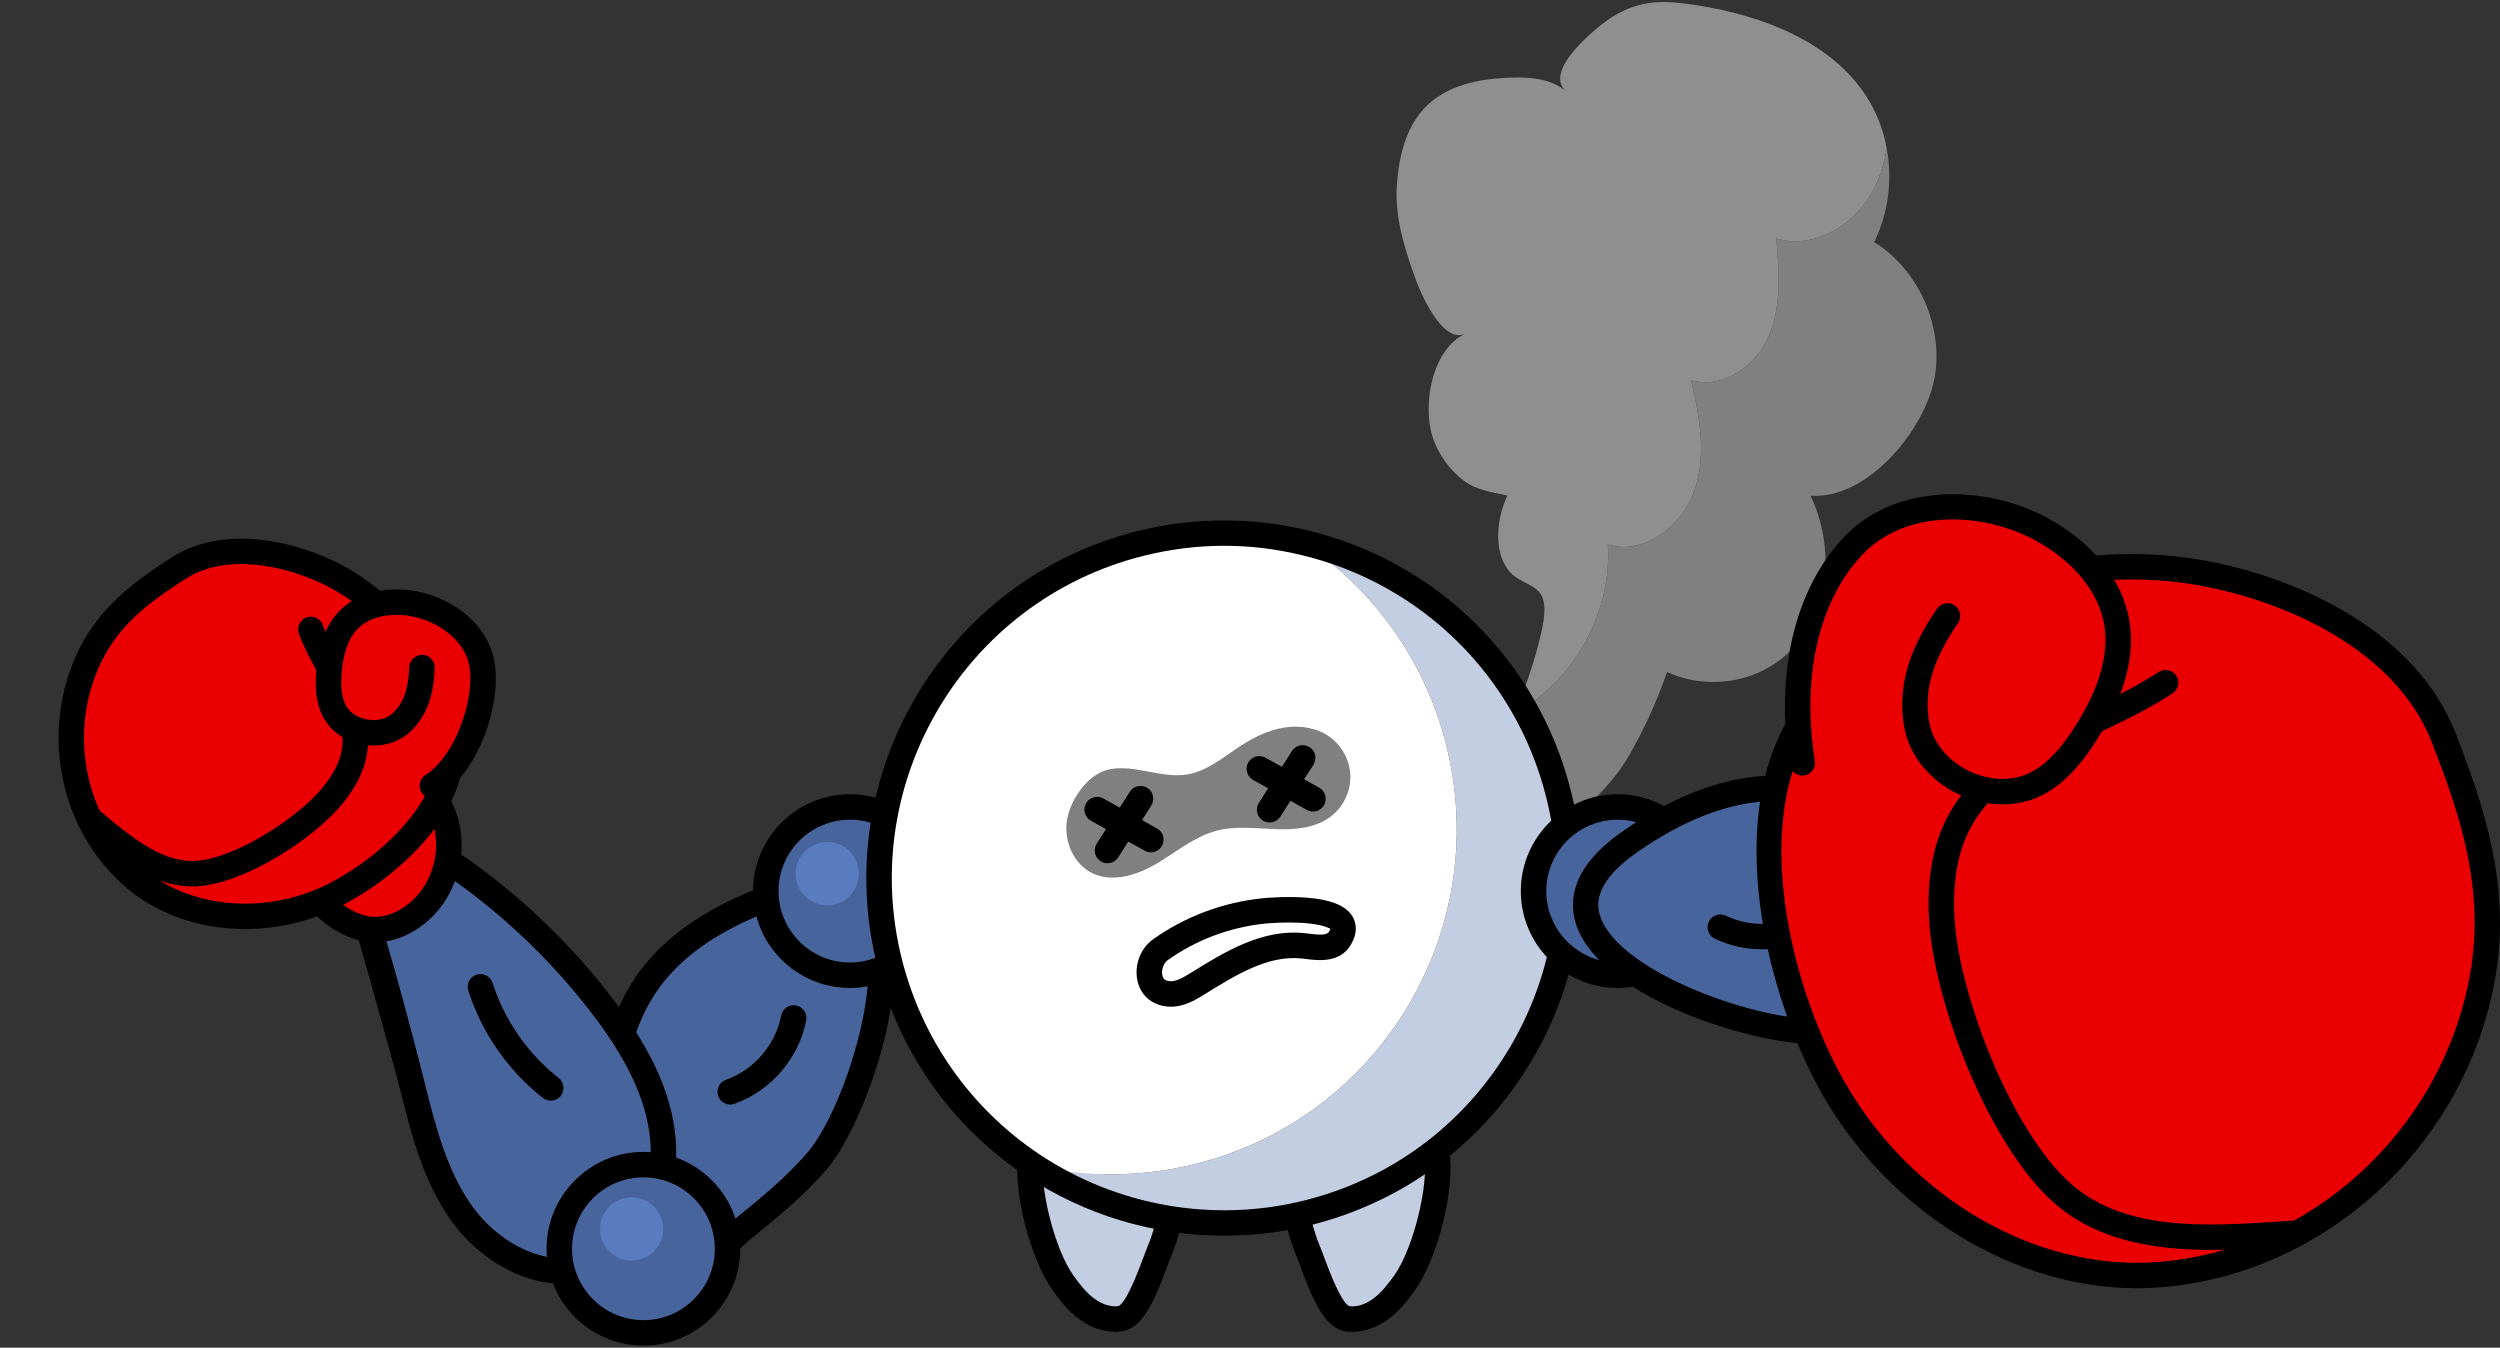 <?xml version="1.0" encoding="UTF-8"?>
<svg xmlns="http://www.w3.org/2000/svg" version="1.1" viewBox="0 0 256 138">
  <rect x="0" y="0" width="256" height="138" fill="#333333" stroke="none"/>
  <defs>
    <style>
      .cls-1 {
        fill: #48649c;
      }

      .cls-2 {
        fill: #8f8f8f;
      }

      .cls-3 {
        fill: gray;
      }

      .cls-4 {
        fill: #597bc0;
      }

      .cls-5 {
        fill: #c3cee2;
      }

      .cls-6 {
        fill: #fff;
      }

      .cls-7 {
        fill: #eb0002;
      }
    </style>
  </defs>
  <!-- Generator: Adobe Illustrator 28.7.1, SVG Export Plug-In . SVG Version: 1.2.0 Build 142)  -->
  <g>
    <g id="_레이어_1" data-name="레이어_1">
      <g>
        <path class="cls-3" d="M181.897,24.422c3.651,1.108,7.715-1.173,9.649-4.477.869-1.456,1.391-3.086,1.652-4.759.608,3.238.174,6.65-1.282,9.605,4.52,2.825,7.063,8.475,6.215,13.734-.891,5.368-6.867,12.669-12.734,12.235,2.934,6.106,1.804,14.429-4.716,17.82-3.042,1.586-6.845,1.673-9.975.239-1.043,3.021-2.39,5.954-3.999,8.736-2.434,4.172-11.235,12.93-12.734,2.955-.239-1.565.109-3.151.478-4.694.217-.956.5-1.869.804-2.803,5.954-3.434,9.844-10.344,9.388-17.255,3.673,1.13,7.584-1.847,8.845-5.476,1.282-3.629.565-7.628-.326-11.365,3.216,1,6.671-1.456,7.975-4.542,1.326-3.108,1.043-6.606.761-9.953h-.001Z"/>
        <path class="cls-2" d="M157.536,65.95c.326-1.326.891-3.281.456-4.629-.456-1.521-2.477-1.565-3.52-2.912-1.608-2.064-1.173-5.476-.109-7.671-1.804-.391-3.347-.543-4.803-1.782-1.499-1.26-2.608-2.977-3.042-4.89-.717-3.238.239-8.323,3.542-9.909-2.412,1.173-4.737-4.498-5.172-5.759-1.13-3.151-2.13-6.367-1.825-9.757.565-6.737,3.586-9.975,10.148-10.605.174,0,.369-.022.565-.043,2.304-.152,4.846-.13,6.606,1.369-2.564-2.173,3.542-6.932,4.803-7.693,2.934-1.738,5.194-1.652,8.584-1.13,6.693,1.043,14.256,3.825,17.776,10.04.804,1.434,1.369,2.999,1.652,4.607-.261,1.673-.782,3.303-1.652,4.759-1.934,3.303-5.998,5.585-9.649,4.477.283,3.347.565,6.845-.761,9.953-1.304,3.086-4.759,5.541-7.975,4.542.891,3.738,1.608,7.736.326,11.365-1.26,3.629-5.172,6.606-8.845,5.476.456,6.911-3.434,13.821-9.388,17.255.761-2.347,1.695-4.65,2.282-7.063h.001Z"/>
      </g>
      <g>
        <g>
          <path class="cls-1" d="M68.215,130.435c-1.889-.543-5.35-2.726-5.856-4.009-.272-.693.346-5.093.242-6.325-.213-2.542-.333-5.087-.15-7.635.33-4.594,1.663-9.236,4.557-12.819,3.199-3.962,8.18-6.555,12.953-8.12,17.133-5.615,8.808,21.397,3.737,27.317-2.281,2.663-5.021,4.887-7.744,7.095-1.832,1.485-4.467,4.646-7.03,4.622-.194-.002-.435-.046-.71-.125h0Z"/>
          <path d="M68.954,131.863c-.326.008-.68-.055-1.098-.174,0,0,0-.002,0-.002-1.911-.55-5.963-2.89-6.708-4.783-.241-.613-.189-1.59.01-4.022.086-1.048.183-2.237.146-2.672-.179-2.137-.359-4.957-.152-7.839.389-5.42,2.065-10.104,4.843-13.544,3.716-4.603,9.427-7.184,13.562-8.54,6.094-1.995,9.013.021,10.384,2.071,4.517,6.753-1.418,22.858-5.25,27.334-2.367,2.763-5.187,5.049-7.913,7.258-.402.327-.843.736-1.316,1.176-1.796,1.666-4.031,3.737-6.507,3.737h0ZM68.576,129.183c.63.178.371.074.38.074,1.451,0,3.269-1.687,4.731-3.043.519-.482,1.005-.932,1.446-1.288,2.636-2.137,5.362-4.346,7.575-6.931,3.749-4.376,8.481-19.076,5.064-24.184-.469-.705-1.905-2.846-7.404-1.044-3.802,1.246-9.03,3.593-12.346,7.699-3.086,3.82-4.026,8.684-4.27,12.092-.195,2.704-.023,5.392.149,7.434.054.649-.038,1.787-.145,3.103-.085,1.031-.212,2.591-.147,2.971.26.56,3.119,2.585,4.968,3.117h0Z"/>
        </g>
        <g>
          <path class="cls-1" d="M67.284,122.156c-1.187,3.725-3.917,6.927-7.676,7.774-4.619,1.041-9.428-1.708-12.223-5.531s-3.999-8.546-5.145-13.14c-.461-1.85-5.931-21.606-6.087-21.505,5.34-3.467,6.413-4.101,11.834-.129,5.135,3.763,9.738,8.255,13.618,13.303,3.289,4.279,6.145,9.22,6.33,14.615.053,1.543-.175,3.12-.651,4.613Z"/>
          <path d="M57.597,131.456c-4.584,0-8.827-2.954-11.265-6.286-2.988-4.089-4.246-9.14-5.356-13.595-.573-2.296-5.408-19.664-5.971-21.207-.072-.136-.122-.284-.143-.441-.067-.501.159-.993.581-1.267,5.648-3.665,7.369-4.44,13.315-.087,5.251,3.848,9.921,8.41,13.881,13.559,4.337,5.645,6.433,10.526,6.599,15.367.057,1.666-.189,3.412-.712,5.055-1.441,4.522-4.668,7.757-8.632,8.648-.77.174-1.539.255-2.297.255h0ZM37.616,90.36c2.056,5.314,5.843,20.401,5.889,20.583,1.053,4.225,2.246,9.013,4.932,12.686,2.337,3.198,6.612,5.978,10.884,5.03,3.051-.688,5.563-3.266,6.72-6.897v-.002c.434-1.358.638-2.801.591-4.172-.146-4.27-2.072-8.675-6.06-13.866-3.809-4.953-8.303-9.342-13.355-13.043-4.499-3.298-5.111-3.217-9.601-.318h0Z"/>
        </g>
        <g>
          <circle class="cls-1" cx="87.032" cy="91.248" r="8.615"/>
          <path d="M87.033,101.166c-5.469,0-9.919-4.448-9.919-9.917s4.45-9.919,9.919-9.919,9.918,4.45,9.918,9.919-4.449,9.917-9.918,9.917ZM87.033,83.936c-4.031,0-7.311,3.281-7.311,7.313s3.28,7.311,7.311,7.311,7.31-3.281,7.31-7.311-3.279-7.313-7.31-7.313Z"/>
        </g>
        <g>
          <circle class="cls-1" cx="65.887" cy="127.873" r="8.615"/>
          <path d="M65.887,137.79c-5.469,0-9.919-4.448-9.919-9.917s4.45-9.919,9.919-9.919,9.918,4.45,9.918,9.919-4.449,9.917-9.918,9.917ZM65.887,120.56c-4.031,0-7.311,3.281-7.311,7.313s3.28,7.311,7.311,7.311,7.31-3.281,7.31-7.311-3.279-7.313-7.31-7.313Z"/>
        </g>
        <g>
          <path class="cls-7" d="M36.774,94.939c2.922.934,6.172-.9,7.782-3.512,1.431-2.321,1.841-5.292.905-7.853-.937-2.561-3.266-4.61-5.961-5.026-1.472-.227-2.989.015-4.394.51-7.842,2.762-5.339,13.64,1.668,15.88h0Z"/>
          <path d="M38.406,96.497c-.67,0-1.35-.1-2.029-.316h0c-4.231-1.352-7.349-5.647-7.416-10.214-.055-3.816,2.08-6.857,5.712-8.136,1.76-.622,3.455-.813,5.025-.569,3.117.48,5.859,2.782,6.987,5.866,1.054,2.88.672,6.237-1.02,8.983-1.472,2.39-4.259,4.387-7.26,4.387h0ZM37.171,93.698c2.42.775,5.038-.946,6.275-2.954,1.257-2.042,1.56-4.616.791-6.721-.794-2.169-2.777-3.852-4.935-4.185-1.144-.174-2.411-.025-3.763.452-3.508,1.235-3.993,4.064-3.971,5.639.051,3.423,2.459,6.763,5.603,7.769h0Z"/>
        </g>
        <g>
          <path class="cls-7" d="M33.407,92.051c-6.284,2.829-14.214,2.375-19.503-2.043-6.596-5.509-8.418-15.153-4.691-22.83,2.006-4.131,5.305-6.576,9.064-8.995,4.463-2.872,10.801-1.751,15.416.473,6.447,3.107,11.557,9.937,12.424,17.116.835,6.908-6.906,13.666-12.71,16.279Z"/>
          <path d="M25.117,95.132c-4.471,0-8.798-1.407-12.049-4.126-6.957-5.811-9.071-16.071-5.027-24.398,2.207-4.548,5.919-7.198,9.531-9.522,5.01-3.223,11.904-1.909,16.687.395,6.962,3.354,12.247,10.642,13.153,18.133.966,7.99-7.749,15.051-13.47,17.625-2.823,1.271-5.856,1.893-8.825,1.893ZM24.706,57.757c-2.047,0-4.036.437-5.724,1.523-3.438,2.212-6.682,4.526-8.597,8.47-3.527,7.263-1.696,16.204,4.355,21.257,4.659,3.898,11.946,4.641,18.132,1.857h0c5.261-2.368,12.697-8.752,11.95-14.934-.803-6.645-5.504-13.114-11.695-16.098-2.443-1.177-5.49-2.074-8.421-2.074h0Z"/>
        </g>
        <path d="M19.683,90.769c-4.25,0-7.765-2.929-10.891-5.533l-.47-.39c-.554-.461-.63-1.282-.171-1.836.461-.554,1.281-.63,1.837-.172l.473.395c3.094,2.576,6.326,5.252,9.862,4.896,3.977-.384,10.225-4.421,12.744-7.506,1.091-1.333,1.744-2.638,1.945-3.877.415-2.566-.937-5.04-2.368-7.661-.732-1.339-1.489-2.725-2.032-4.174-.254-.675.088-1.426.762-1.679.672-.254,1.426.088,1.679.762.48,1.278,1.16,2.523,1.88,3.841,1.579,2.89,3.212,5.881,2.654,9.327-.274,1.7-1.115,3.419-2.5,5.112-2.95,3.612-9.783,7.992-14.511,8.453-.3.028-.597.042-.891.042h-.002Z"/>
        <g>
          <path class="cls-7" d="M44.274,80.457c3.381-2.145,5.605-8.119,5.132-12.093-.428-3.598-4-6.188-7.597-6.628-2.108-.258-4.414.131-5.96,1.587-1.537,1.448-2.062,3.674-2.183,5.781-.07,1.225-.02,2.501.518,3.604,1.201,2.464,4.971,3.14,6.953,1.248,1.551-1.481,2.008-3.461,2.066-5.605"/>
          <path d="M44.275,81.761c-.432,0-.854-.212-1.102-.605-.385-.607-.205-1.413.403-1.8,3.001-1.904,4.935-7.485,4.536-10.838-.368-3.096-3.603-5.139-6.46-5.488-2.026-.246-3.808.206-4.908,1.241-1.048.987-1.645,2.638-1.775,4.906-.052.9-.055,2.048.388,2.958.382.785,1.22,1.362,2.242,1.545,1.02.187,2.008-.068,2.639-.668,1.09-1.04,1.602-2.488,1.663-4.697.02-.719.708-1.281,1.338-1.268.72.019,1.288.619,1.268,1.338-.05,1.834-.36,4.502-2.469,6.514-1.231,1.176-3.061,1.674-4.899,1.35-1.838-.331-3.381-1.441-4.127-2.971-.708-1.452-.717-3.034-.647-4.25.17-2.956,1.042-5.195,2.59-6.654,1.666-1.57,4.219-2.273,7.013-1.933,3.939.483,8.202,3.306,8.733,7.769.509,4.272-1.719,10.804-5.729,13.349-.216.138-.458.202-.697.202Z"/>
        </g>
        <circle class="cls-4" cx="84.706" cy="89.464" r="3.237"/>
        <circle class="cls-4" cx="64.68" cy="125.843" r="3.237"/>
        <path d="M74.775,113.103c-.538,0-1.041-.335-1.23-.872-.24-.679.117-1.424.796-1.662,2.863-1.01,5.082-3.591,5.652-6.572.136-.709.816-1.174,1.526-1.036.707.134,1.17.817,1.036,1.524-.742,3.877-3.626,7.23-7.346,8.542-.143.051-.29.076-.434.076Z"/>
        <path d="M56.398,112.708c-.281,0-.563-.089-.802-.276-3.559-2.784-6.272-6.687-7.64-10.991-.219-.685.161-1.42.848-1.638.692-.212,1.42.161,1.637.849,1.21,3.809,3.611,7.262,6.761,9.726.568.444.667,1.263.224,1.829-.257.329-.641.501-1.028.501Z"/>
      </g>
      <g>
        <g>
          <path class="cls-5" d="M105.544,118.11c-.525,3.578,1.222,10.342,3.328,13.283.698.975,1.455,1.931,2.421,2.642s2.174,1.16,3.364,1.01c1.92-.243,3.336-5.195,4.092-6.977.755-1.781,1.057-3.736,1.883-5.486"/>
          <path d="M114.19,136.377c-1.24,0-2.522-.448-3.67-1.292-1.132-.834-1.97-1.904-2.708-2.935-2.364-3.298-4.128-10.348-3.559-14.229.106-.715.776-1.197,1.479-1.101.713.104,1.205.766,1.101,1.479-.465,3.171,1.157,9.626,3.098,12.334.613.857,1.295,1.734,2.134,2.351.792.584,1.679.862,2.428.766.546-.155,1.406-1.793,2.543-4.864.193-.522.365-.983.511-1.328.32-.755.555-1.558.804-2.409.301-1.027.612-2.092,1.099-3.122.307-.649,1.083-.932,1.736-.624.65.308.93,1.084.622,1.736-.399.847-.668,1.768-.955,2.744-.259.883-.526,1.797-.906,2.693-.134.316-.289.736-.466,1.214-1.267,3.419-2.491,6.271-4.661,6.547-.209.028-.419.04-.631.04h0Z"/>
        </g>
        <g>
          <path class="cls-5" d="M147.138,118.11c.525,3.578-1.222,10.342-3.328,13.283-.698.975-1.455,1.931-2.421,2.642s-2.174,1.16-3.364,1.01c-1.92-.243-3.336-5.195-4.092-6.977-.755-1.781-1.057-3.736-1.883-5.486"/>
          <path d="M138.491,136.377c-.212,0-.422-.013-.63-.038-2.171-.278-3.395-3.13-4.662-6.549-.177-.477-.332-.898-.466-1.214-.379-.896-.646-1.808-.905-2.691-.286-.976-.556-1.899-.956-2.746-.308-.652-.029-1.428.622-1.736.653-.308,1.428-.025,1.736.624.487,1.031.799,2.097,1.1,3.126.248.849.484,1.651.804,2.404.146.346.316.806.509,1.326,1.14,3.073,1.999,4.711,2.555,4.868.743.104,1.628-.185,2.419-.768.834-.613,1.517-1.492,2.135-2.351,1.94-2.71,3.561-9.164,3.096-12.334-.104-.713.388-1.375,1.101-1.479.69-.102,1.373.386,1.479,1.101.569,3.881-1.195,10.929-3.559,14.231-.741,1.034-1.581,2.103-2.708,2.933-1.15.845-2.432,1.292-3.671,1.292h.001Z"/>
        </g>
        <g>
          <g>
            <path class="cls-5" d="M133.455,55.542c12.422,2.936,22.81,12.531,26.138,25.767,4.758,18.924-6.718,38.109-25.642,42.867-10.076,2.533-20.229.458-28.244-4.893,5.337,1.283,11.059,1.326,16.747-.105,18.924-4.758,30.397-23.955,25.639-42.879-2.225-8.847-7.611-16.066-14.638-20.757Z"/>
            <path class="cls-6" d="M133.455,55.542c7.028,4.691,12.414,11.91,14.638,20.757,4.758,18.924-6.715,38.121-25.639,42.879-5.688,1.43-11.409,1.388-16.747.105-7.028-4.691-12.402-11.913-14.624-20.748-4.758-18.924,6.73-38.112,25.642-42.867,5.688-1.43,11.395-1.397,16.729-.125h.001Z"/>
          </g>
          <path d="M125.37,126.539c-7.188.002-14.305-2.112-20.386-6.171-7.559-5.047-12.945-12.689-15.164-21.515-4.923-19.586,7.003-39.526,26.588-44.451,5.699-1.43,11.699-1.475,17.349-.127,13.366,3.16,23.751,13.397,27.102,26.716,2.385,9.49.934,19.339-4.087,27.733-5.021,8.393-13.011,14.329-22.502,16.716-2.933.736-5.924,1.099-8.9,1.099ZM125.365,55.888c-2.774,0-5.554.348-8.321,1.043-18.189,4.574-29.268,23.096-24.694,41.285,2.061,8.198,7.062,15.295,14.082,19.982,7.99,5.333,17.906,7.052,27.202,4.711,8.816-2.216,16.237-7.729,20.901-15.526,4.662-7.795,6.01-16.944,3.794-25.757-3.111-12.372-12.759-21.881-25.174-24.816,0,0-.001,0-.002,0-2.578-.614-5.181-.922-7.788-.922h0Z"/>
        </g>
        <path class="cls-3" d="M121.563,79.304c2.078-.343,3.756-1.81,5.523-2.956,1.366-.886,2.868-1.611,4.477-1.855,1.609-.243,3.341.036,4.652,1.001,1.261.928,2.049,2.468,2.063,4.034s-.745,3.12-1.989,4.071c-1.587,1.213-3.727,1.383-5.723,1.306s-4.032-.349-5.965.153c-2.25.584-4.094,2.144-6.091,3.335-1.997,1.19-4.508,2.028-6.613,1.041-1.974-.926-2.996-3.341-2.632-5.491.351-2.079,2.12-4.697,4.305-5.155,2.618-.549,5.344.954,7.993.517h0Z"/>
        <path d="M119.892,103.086c-1.159,0-2.226-.494-2.842-1.352-.567-.787-.783-1.802-.61-2.856.179-1.095.76-2.065,1.592-2.661,3.296-2.36,7.206-3.826,11.308-4.242.116-.013,2.804-.278,5.235.023h0c2.167.27,3.48.932,4.015,2.025.278.569.461,1.505-.263,2.719-1.125,1.891-3.325,1.621-4.637,1.454l-.482-.055c-3.421-.325-6.681,1.708-9.847,3.667-.731.454-1.642,1.021-2.75,1.216-.242.042-.483.064-.719.064v-.002ZM131.995,94.464c-1.323,0-2.377.104-2.393.104-3.65.371-7.126,1.674-10.052,3.769-.264.189-.47.558-.537.963-.058.357,0,.698.155.913.151.212.581.314.991.242.567-.1,1.139-.435,1.828-.864,3.368-2.086,7.178-4.452,11.463-4.049l.56.064c.997.127,1.844.197,2.075-.197.104-.174.132-.274.138-.31h-.002c-.059,0-.492-.329-1.969-.511h0c-.75-.093-1.544-.123-2.258-.123h.001Z"/>
        <path d="M117.845,87.28c-.215,0-.434-.055-.636-.168l-5.498-3.073c-.628-.35-.853-1.146-.502-1.774.351-.626,1.147-.851,1.775-.501l5.498,3.073c.628.35.853,1.146.502,1.774-.239.427-.682.668-1.14.668h0Z"/>
        <path d="M113.401,88.395c-.241,0-.484-.066-.7-.204-.607-.388-.785-1.195-.398-1.802l3.39-5.308c.389-.607,1.198-.781,1.801-.397.607.388.785,1.195.398,1.802l-3.39,5.308c-.249.388-.671.601-1.1.601h-.001Z"/>
        <path d="M134.449,83.104c-.214,0-.433-.055-.635-.168l-5.498-3.073c-.628-.35-.853-1.146-.502-1.774.351-.626,1.148-.851,1.775-.501l5.498,3.073c.628.35.853,1.146.501,1.774-.238.427-.681.668-1.14.668h0Z"/>
        <path d="M130.006,84.22c-.24,0-.483-.066-.7-.204-.607-.388-.785-1.195-.398-1.802l3.389-5.308c.387-.605,1.189-.783,1.802-.397.607.388.783,1.195.397,1.802l-3.389,5.308c-.249.388-.671.601-1.1.601h0Z"/>
      </g>
      <g>
        <g>
          <circle class="cls-1" cx="165.65" cy="91.248" r="8.615"/>
          <path d="M165.651,101.166c-5.469,0-9.919-4.448-9.919-9.917s4.45-9.919,9.919-9.919,9.917,4.45,9.917,9.919-4.448,9.917-9.917,9.917ZM165.651,83.936c-4.032,0-7.313,3.281-7.313,7.313s3.281,7.311,7.313,7.311,7.311-3.281,7.311-7.311-3.281-7.313-7.311-7.313Z"/>
        </g>
        <circle class="cls-4" cx="167.976" cy="89.464" r="3.237"/>
        <g>
          <path class="cls-1" d="M204.984,100.04c.688-1.841.994-5.922.263-7.092-.395-.631-4.299-2.753-5.228-3.57-1.915-1.684-3.89-3.296-6.046-4.665-3.889-2.469-8.412-4.16-13.014-3.967-5.088.213-10.136,2.672-14.234,5.577-14.709,10.426,11.953,19.813,19.728,19.261,3.497-.248,6.915-1.126,10.31-2.001,2.284-.588,6.392-.825,7.898-2.899.114-.157.222-.377.322-.645h.001Z"/>
          <path d="M185.786,106.911c-6.42,0-21.701-4.732-24.331-12.073-.83-2.322-.722-5.866,4.516-9.577,3.55-2.517,9.024-5.571,14.934-5.817,4.416-.178,9.176,1.256,13.767,4.168,2.436,1.549,4.597,3.372,6.207,4.786.329.289,1.339.917,2.23,1.473,2.078,1.29,2.895,1.831,3.243,2.39,1.078,1.725.548,6.373-.146,8.236h0c-.146.393-.308.705-.492.957-1.462,2.014-4.478,2.581-6.901,3.037-.632.119-1.222.227-1.723.357-3.402.876-6.918,1.783-10.543,2.039-.238.017-.49.025-.76.025h-.001ZM181.676,82.034c-.221,0-.439.004-.66.015-5.276.221-10.273,3.024-13.537,5.337-4.722,3.347-3.852,5.774-3.567,6.572,2.073,5.789,16.763,10.774,22.448,10.324,3.389-.24,6.791-1.116,10.08-1.963.548-.142,1.197-.265,1.893-.395,1.967-.369,4.418-.83,5.274-2.008.004-.006.064-.089.155-.335h0c.675-1.802.747-5.303.378-5.946-.193-.178-1.524-1.006-2.404-1.553-1.118-.696-2.086-1.297-2.576-1.727-1.539-1.352-3.601-3.09-5.885-4.544-2.755-1.747-6.954-3.777-11.598-3.777h-.001Z"/>
        </g>
        <path d="M180.468,97.21c-1.677,0-3.351-.359-4.87-1.089-.649-.312-.923-1.091-.611-1.74.314-.652,1.095-.917,1.74-.611,2.74,1.316,6.131,1.065,8.646-.63.605-.401,1.409-.244,1.81.35.403.596.246,1.407-.35,1.81-1.872,1.265-4.119,1.91-6.364,1.91h-.001Z"/>
        <g>
          <g>
            <path class="cls-7" d="M187.799,111.515c6.656,11.616,19.647,19.947,33.003,19.03,16.657-1.143,30.521-14.23,33.415-30.555,1.557-8.785-.843-16.393-3.997-24.485-3.744-9.608-14.991-15.072-24.784-16.838-13.683-2.467-29.509,2.448-39.06,12.749-9.191,9.912-4.725,29.368,1.423,40.098h0Z"/>
            <path d="M218.827,131.916c-12.553,0-25.271-7.733-32.16-19.755-6.322-11.029-10.887-31.236-1.246-41.631,9.69-10.455,25.869-15.735,40.245-13.145,9.824,1.771,21.75,7.336,25.768,17.648,2.967,7.612,5.726,15.827,4.066,25.184-3.041,17.16-17.595,30.46-34.609,31.629-.685.047-1.375.07-2.065.07h.001ZM218.203,59.337c-11.53,0-23.304,4.806-30.869,12.968-8.741,9.425-4.329,28.223,1.596,38.562h0c6.78,11.831,19.511,19.214,31.784,18.378,15.834-1.087,29.384-13.486,32.219-29.481,1.543-8.699-.976-16.213-3.926-23.783-3.627-9.308-14.675-14.383-23.802-16.029-2.298-.414-4.645-.614-7.001-.614h0Z"/>
          </g>
          <path d="M226.5,127.988c-5.898,0-11.734-.904-16.192-4.843-6.587-5.819-12.275-20.364-12.773-28.995-.233-4.022.363-7.474,1.768-10.263,2.867-5.681,8.65-8.429,14.244-11.086,2.557-1.216,5.204-2.472,7.487-3.983.601-.398,1.411-.23,1.806.368.399.601.233,1.409-.367,1.807-2.436,1.613-5.168,2.91-7.808,4.164-5.435,2.583-10.571,5.021-13.032,9.906-1.197,2.373-1.7,5.38-1.496,8.939.461,7.96,5.872,21.865,11.899,27.192,5.607,4.953,13.945,4.391,22.009,3.85l1.174-.079c.643-.07,1.339.494,1.386,1.216.047.717-.497,1.339-1.216,1.386l-1.167.079c-2.508.168-5.121.344-7.721.344v-.002Z"/>
          <g>
            <path class="cls-7" d="M184.552,78.116c-1.22-7.683-.178-16.39,5.099-22.102,4.777-5.171,13.349-5.171,19.507-1.761,3.61,1.999,6.792,5.24,7.563,9.294.766,4.029-.947,8.129-3.16,11.582-1.287,2.007-2.821,3.955-4.925,5.077-4.699,2.505-11.399-.731-12.359-5.968-.751-4.098.79-7.733,3.143-11.171"/>
            <path d="M205.06,82.37c-1.524,0-3.094-.357-4.571-1.07-2.914-1.407-4.968-3.96-5.492-6.827-.942-5.122,1.46-9.383,3.349-12.142.407-.591,1.218-.746,1.812-.34s.747,1.218.34,1.812c-2.623,3.832-3.529,6.977-2.937,10.198.376,2.052,1.895,3.903,4.062,4.949,2.169,1.046,4.558,1.084,6.401.104,1.984-1.057,3.417-3.028,4.442-4.628,2.557-3.992,3.559-7.57,2.975-10.635-.615-3.245-3.137-6.305-6.914-8.397-5.297-2.934-13.382-3.405-17.918,1.506-4.395,4.759-6.133,12.418-4.769,21.014.112.711-.374,1.379-1.084,1.492-.707.106-1.379-.374-1.492-1.084-1.49-9.387.488-17.841,5.431-23.191,5.435-5.887,14.927-5.433,21.097-2.017,4.457,2.469,7.451,6.183,8.213,10.192.711,3.742-.414,7.958-3.345,12.529-1.195,1.868-2.893,4.183-5.409,5.522-1.269.677-2.708,1.014-4.189,1.014h-.002Z"/>
          </g>
        </g>
      </g>
    </g>
  </g>
</svg>